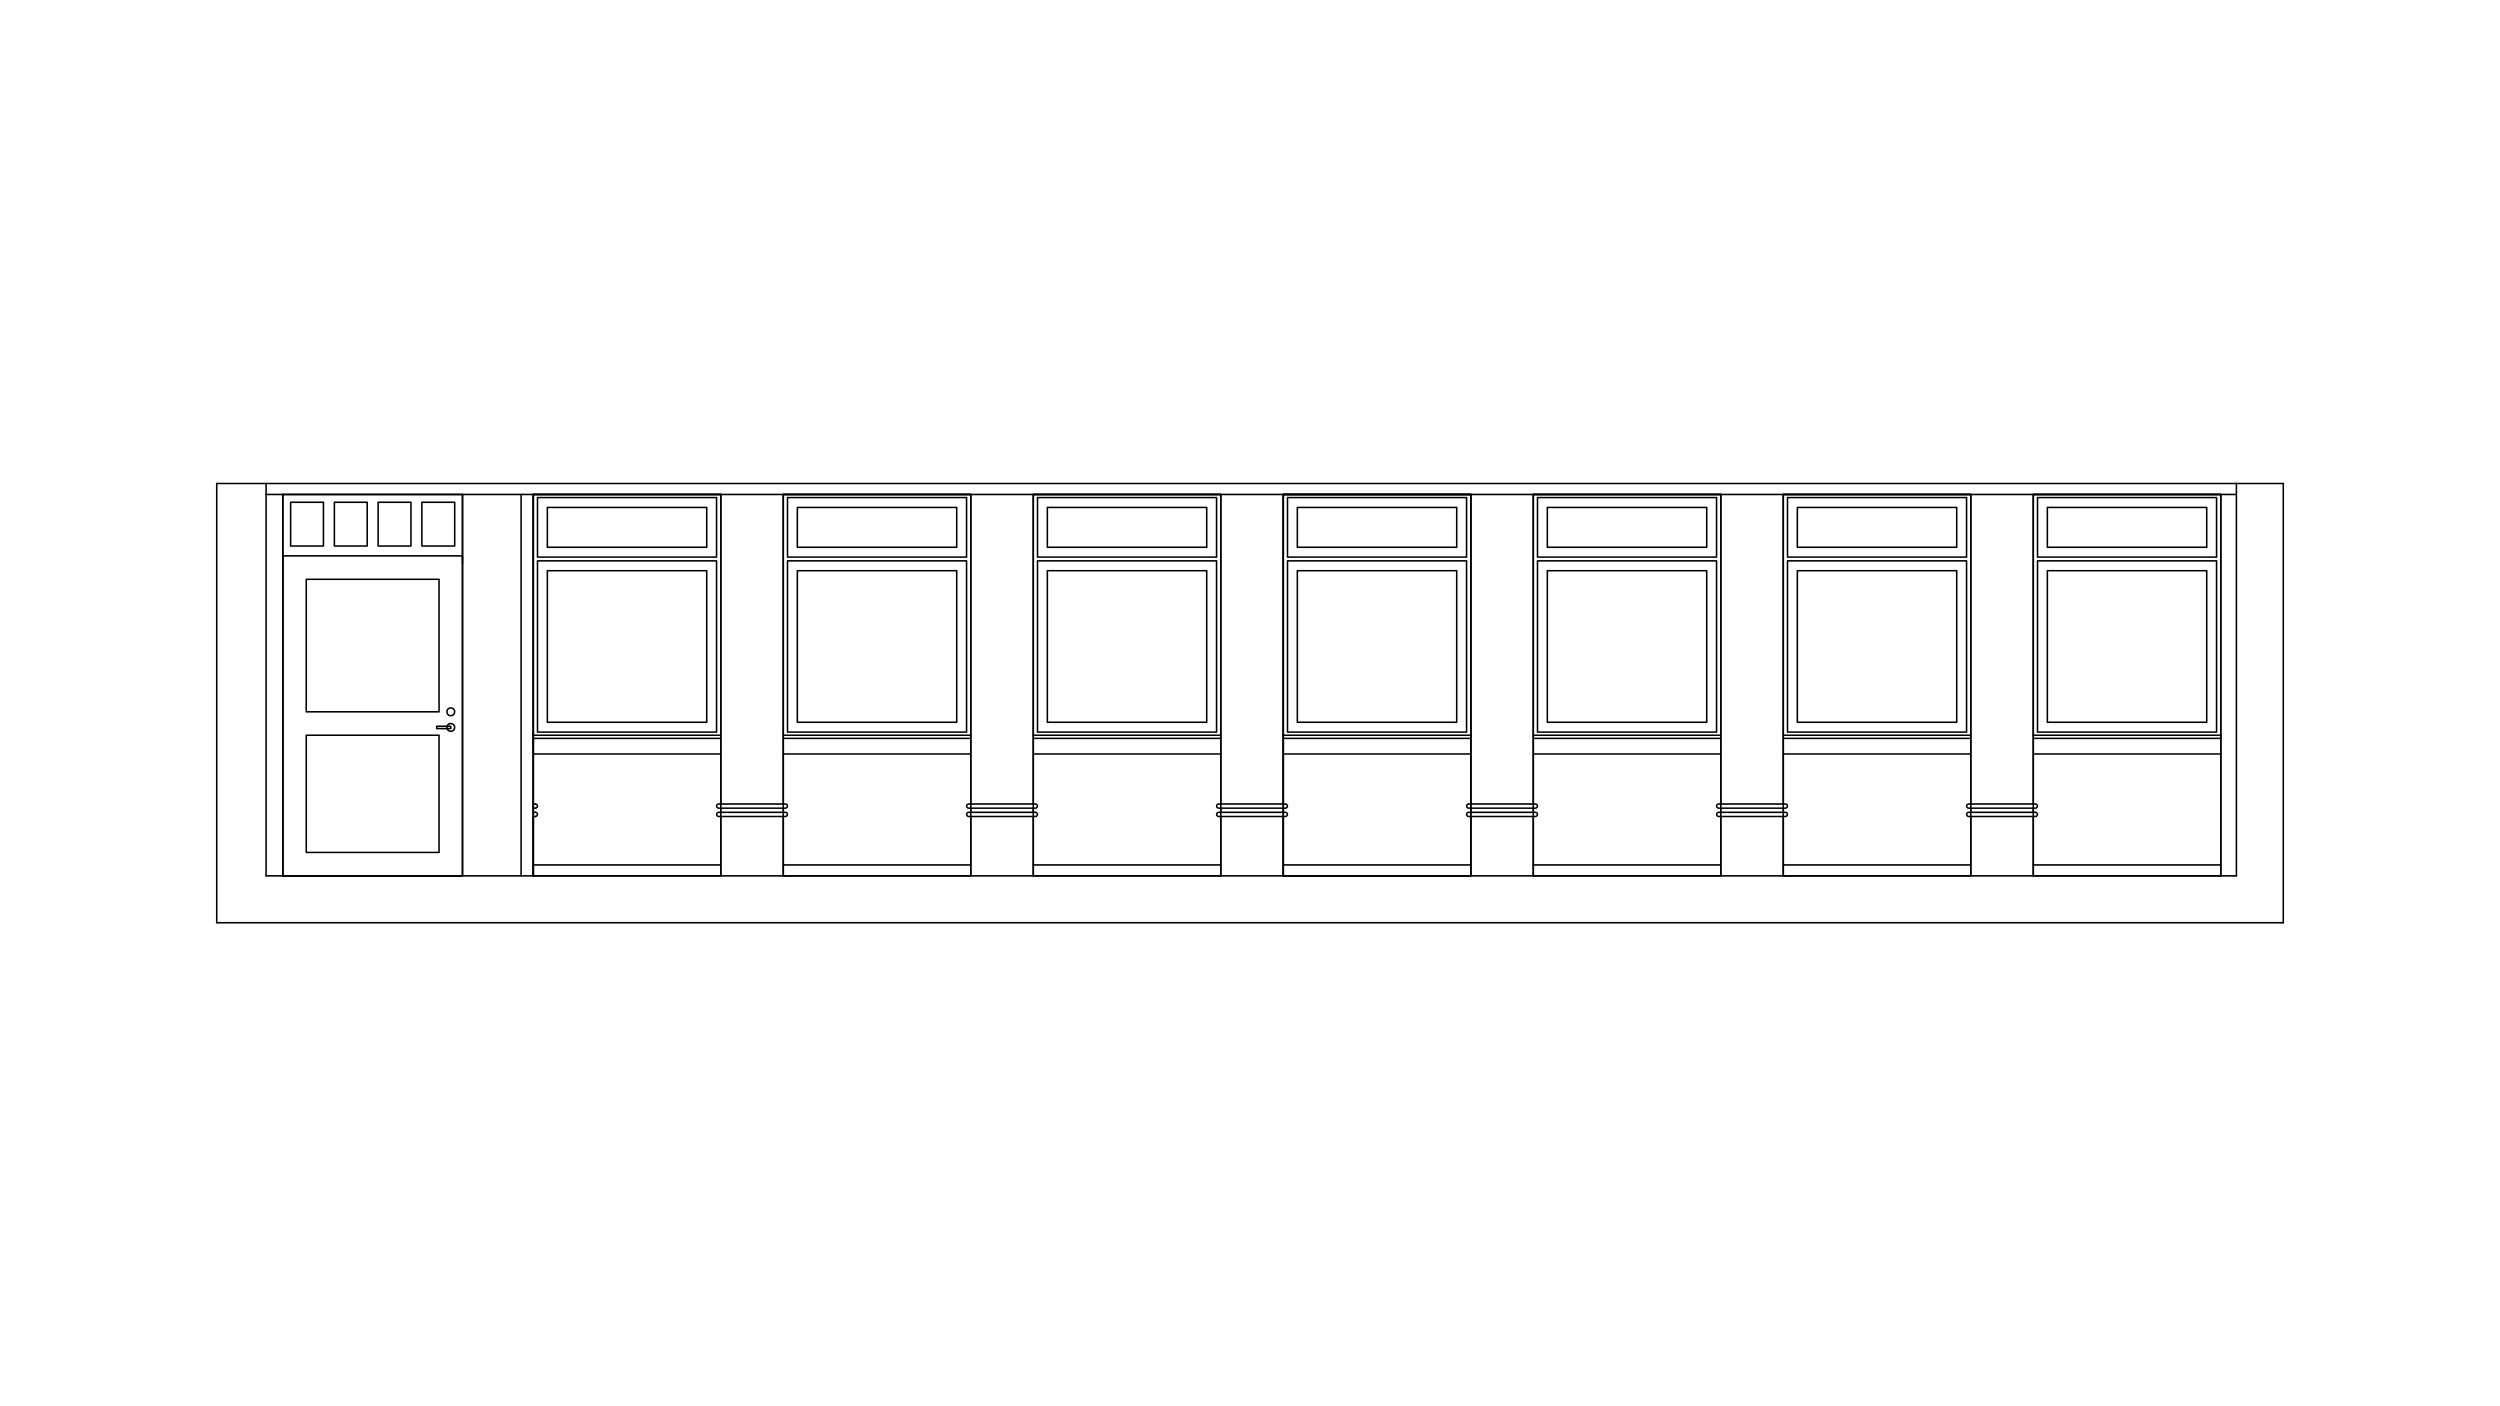 <?xml version="1.0" encoding="UTF-8"?><svg id="ELEVATIONS" xmlns="http://www.w3.org/2000/svg" viewBox="0 0 4535.43 2551.18"><defs><style>.cls-1{fill:none;stroke:#000;stroke-linecap:round;stroke-linejoin:round;stroke-width:2.83px;}</style></defs><g id="SOUTH"><line class="cls-1" x1="482.74" y1="1588.96" x2="482.74" y2="877.18"/><rect class="cls-1" x="3688.72" y="897.02" width="340.16" height="691.94"/><rect class="cls-1" x="3235.18" y="897.02" width="340.16" height="691.94"/><rect class="cls-1" x="2781.64" y="897.02" width="340.16" height="691.94"/><rect class="cls-1" x="2328.09" y="897.02" width="340.16" height="691.94"/><rect class="cls-1" x="2328.09" y="897.02" width="340.16" height="691.94"/><rect class="cls-1" x="1874.55" y="897.02" width="340.16" height="691.94"/><rect class="cls-1" x="1421.01" y="897.02" width="340.16" height="691.94"/><rect class="cls-1" x="967.47" y="897.02" width="340.16" height="691.94"/><rect class="cls-1" x="513.07" y="897.02" width="325.98" height="691.94"/><line class="cls-1" x1="482.74" y1="897.02" x2="4057.23" y2="897.02"/><line class="cls-1" x1="967.47" y1="1588.96" x2="967.47" y2="897.02"/><line class="cls-1" x1="945.36" y1="1588.96" x2="945.36" y2="897.02"/><line class="cls-1" x1="513.07" y1="1588.96" x2="513.07" y2="897.02"/><line class="cls-1" x1="839.06" y1="1022.03" x2="839.06" y2="897.02"/><rect class="cls-1" x="527.25" y="911.2" width="59.53" height="79.37"/><rect class="cls-1" x="765.36" y="911.2" width="59.53" height="79.37"/><rect class="cls-1" x="606.62" y="911.2" width="59.53" height="79.37"/><rect class="cls-1" x="685.99" y="911.2" width="59.53" height="79.37"/><polyline class="cls-1" points="967.47 1339.51 967.47 1367.86 1307.62 1367.86"/><rect class="cls-1" x="3688.72" y="897.02" width="340.16" height="436.82"/><rect class="cls-1" x="3714.24" y="1035.35" width="289.13" height="274.96"/><rect class="cls-1" x="3696.38" y="1017.5" width="324.85" height="310.68"/><rect class="cls-1" x="3714.24" y="920.55" width="289.13" height="72.28"/><rect class="cls-1" x="3696.38" y="902.69" width="324.85" height="108"/><rect class="cls-1" x="3235.18" y="897.02" width="340.16" height="436.82"/><rect class="cls-1" x="3260.69" y="1035.35" width="289.13" height="274.96"/><rect class="cls-1" x="3242.83" y="1017.5" width="324.85" height="310.68"/><rect class="cls-1" x="3260.69" y="920.55" width="289.13" height="72.28"/><rect class="cls-1" x="3242.83" y="902.69" width="324.85" height="108"/><rect class="cls-1" x="2781.64" y="897.02" width="340.16" height="436.82"/><rect class="cls-1" x="2807.15" y="1035.35" width="289.13" height="274.96"/><rect class="cls-1" x="2789.29" y="1017.5" width="324.85" height="310.68"/><rect class="cls-1" x="2807.15" y="920.55" width="289.13" height="72.28"/><rect class="cls-1" x="2789.29" y="902.69" width="324.85" height="108"/><rect class="cls-1" x="2328.09" y="897.02" width="340.16" height="436.82"/><rect class="cls-1" x="2353.6" y="1035.35" width="289.13" height="274.96"/><rect class="cls-1" x="2335.75" y="1017.5" width="324.85" height="310.68"/><rect class="cls-1" x="2353.6" y="920.55" width="289.13" height="72.28"/><rect class="cls-1" x="2335.75" y="902.69" width="324.85" height="108"/><rect class="cls-1" x="1874.55" y="897.02" width="340.16" height="436.82"/><rect class="cls-1" x="1900.06" y="1035.35" width="289.13" height="274.96"/><rect class="cls-1" x="1882.2" y="1017.5" width="324.85" height="310.68"/><rect class="cls-1" x="1900.06" y="920.55" width="289.13" height="72.28"/><rect class="cls-1" x="1882.2" y="902.69" width="324.85" height="108"/><rect class="cls-1" x="1421.01" y="897.02" width="340.16" height="436.82"/><rect class="cls-1" x="1446.52" y="1035.35" width="289.13" height="274.96"/><rect class="cls-1" x="1428.66" y="1017.5" width="324.85" height="310.68"/><rect class="cls-1" x="1446.52" y="920.55" width="289.13" height="72.28"/><rect class="cls-1" x="1428.66" y="902.69" width="324.85" height="108"/><line class="cls-1" x1="4057.23" y1="1588.96" x2="4057.23" y2="877.18"/><rect class="cls-1" x="967.47" y="897.02" width="340.16" height="436.82"/><rect class="cls-1" x="992.98" y="1035.35" width="289.13" height="274.96"/><rect class="cls-1" x="975.12" y="1017.5" width="324.85" height="310.68"/><rect class="cls-1" x="992.98" y="920.55" width="289.13" height="72.28"/><rect class="cls-1" x="975.12" y="902.69" width="324.85" height="108"/><line class="cls-1" x1="3235.18" y1="1333.84" x2="3235.18" y2="1458.57"/><line class="cls-1" x1="3121.79" y1="1333.84" x2="3121.79" y2="1458.57"/><line class="cls-1" x1="2781.64" y1="1333.84" x2="2781.64" y2="1458.57"/><line class="cls-1" x1="2668.25" y1="1333.84" x2="2668.25" y2="1458.57"/><line class="cls-1" x1="2328.09" y1="1333.84" x2="2328.09" y2="1458.57"/><line class="cls-1" x1="2214.71" y1="1333.84" x2="2214.71" y2="1458.57"/><line class="cls-1" x1="1874.55" y1="1333.84" x2="1874.55" y2="1458.57"/><line class="cls-1" x1="1761.16" y1="1333.84" x2="1761.16" y2="1458.57"/><line class="cls-1" x1="1421.01" y1="1333.84" x2="1421.01" y2="1458.57"/><line class="cls-1" x1="1307.62" y1="1333.84" x2="1307.62" y2="1458.57"/><line class="cls-1" x1="3575.34" y1="1333.84" x2="3575.34" y2="1458.57"/><line class="cls-1" x1="4028.88" y1="1333.84" x2="4028.88" y2="1588.96"/><line class="cls-1" x1="3688.72" y1="1333.84" x2="3688.72" y2="1458.57"/><line class="cls-1" x1="3688.72" y1="1367.86" x2="4028.88" y2="1367.86"/><line class="cls-1" x1="3575.34" y1="1339.51" x2="3235.18" y2="1339.51"/><polyline class="cls-1" points="4028.88 1333.84 4028.88 1339.51 3688.72 1339.51"/><line class="cls-1" x1="3235.18" y1="1367.86" x2="3575.34" y2="1367.86"/><line class="cls-1" x1="3121.79" y1="1339.51" x2="2781.64" y2="1339.51"/><line class="cls-1" x1="2781.64" y1="1367.86" x2="3121.79" y2="1367.86"/><line class="cls-1" x1="2668.25" y1="1339.51" x2="2328.09" y2="1339.51"/><line class="cls-1" x1="2328.09" y1="1367.86" x2="2668.25" y2="1367.86"/><line class="cls-1" x1="2214.71" y1="1339.51" x2="1874.55" y2="1339.51"/><line class="cls-1" x1="1874.55" y1="1367.86" x2="2214.71" y2="1367.86"/><line class="cls-1" x1="1761.16" y1="1339.51" x2="1421.01" y2="1339.51"/><line class="cls-1" x1="1421.01" y1="1367.86" x2="1761.16" y2="1367.86"/><line class="cls-1" x1="1307.62" y1="1339.51" x2="967.47" y2="1339.51"/><line class="cls-1" x1="482.74" y1="1588.96" x2="4057.23" y2="1588.96"/><line class="cls-1" x1="482.74" y1="877.18" x2="4057.23" y2="877.18"/><line class="cls-1" x1="482.74" y1="877.18" x2="393.17" y2="877.18"/><line class="cls-1" x1="4057.23" y1="877.18" x2="4142.27" y2="877.18"/><line class="cls-1" x1="393.17" y1="1674" x2="393.17" y2="877.18"/><line class="cls-1" x1="4142.27" y1="1674" x2="4142.27" y2="877.18"/><line class="cls-1" x1="4142.27" y1="1674" x2="393.17" y2="1674"/><line class="cls-1" x1="967.47" y1="1588.96" x2="967.47" y2="1481.24"/><line class="cls-1" x1="967.47" y1="1466.13" x2="967.47" y2="1458.57"/><line class="cls-1" x1="1421.01" y1="1466.13" x2="1421.01" y2="1473.69"/><path class="cls-1" d="M1303.84,1458.57c-1,0-1.96.4-2.67,1.11-.71.71-1.11,1.67-1.11,2.67s.4,1.96,1.11,2.67c.71.71,1.67,1.11,2.67,1.11h120.94c1,0,1.96-.4,2.67-1.11.71-.71,1.11-1.67,1.11-2.67s-.4-1.96-1.11-2.67c-.71-.71-1.67-1.11-2.67-1.11h-120.94Z"/><path class="cls-1" d="M1303.84,1473.69c-1,0-1.96.4-2.67,1.11-.71.71-1.11,1.67-1.11,2.67s.4,1.96,1.11,2.67c.71.71,1.67,1.11,2.67,1.11h120.94c1,0,1.96-.4,2.67-1.11s1.11-1.67,1.11-2.67-.4-1.96-1.11-2.67c-.71-.71-1.67-1.11-2.67-1.11h-120.94Z"/><path class="cls-1" d="M1757.39,1458.57c-1,0-1.96.4-2.67,1.11s-1.11,1.67-1.11,2.67.4,1.96,1.11,2.67c.71.71,1.67,1.11,2.67,1.11h120.94c1,0,1.96-.4,2.67-1.11s1.11-1.67,1.11-2.67c0-1-.4-1.96-1.11-2.67s-1.67-1.11-2.67-1.11h-120.94Z"/><path class="cls-1" d="M1757.39,1473.69c-1,0-1.96.4-2.67,1.11s-1.11,1.67-1.11,2.67.4,1.96,1.11,2.67c.71.71,1.67,1.11,2.67,1.11h120.94c1,0,1.96-.4,2.67-1.11.71-.71,1.11-1.67,1.11-2.67s-.4-1.96-1.11-2.67-1.67-1.11-2.67-1.11h-120.94Z"/><path class="cls-1" d="M2210.93,1458.57c-1,0-1.96.4-2.67,1.11-.71.71-1.11,1.67-1.11,2.67s.4,1.96,1.11,2.67c.71.71,1.67,1.11,2.67,1.11h120.94c1,0,1.96-.4,2.67-1.11.71-.71,1.11-1.67,1.11-2.67s-.4-1.96-1.11-2.67c-.71-.71-1.67-1.11-2.67-1.11h-120.94Z"/><path class="cls-1" d="M2210.93,1473.69c-1,0-1.96.4-2.67,1.11-.71.71-1.11,1.67-1.11,2.67s.4,1.96,1.11,2.67c.71.71,1.67,1.11,2.67,1.11h120.94c1,0,1.96-.4,2.67-1.11s1.11-1.67,1.11-2.67-.4-1.96-1.11-2.67c-.71-.71-1.67-1.11-2.67-1.11h-120.94Z"/><path class="cls-1" d="M2664.47,1458.57c-1,0-1.96.4-2.67,1.11-.71.71-1.11,1.67-1.11,2.67s.4,1.96,1.11,2.67c.71.71,1.67,1.11,2.67,1.11h120.94c1,0,1.96-.4,2.67-1.11.71-.71,1.11-1.67,1.11-2.67s-.4-1.96-1.11-2.67c-.71-.71-1.67-1.11-2.67-1.11h-120.94Z"/><path class="cls-1" d="M2664.47,1473.69c-1,0-1.96.4-2.67,1.11-.71.71-1.11,1.67-1.11,2.67s.4,1.96,1.11,2.67c.71.71,1.67,1.11,2.67,1.11h120.94c1,0,1.96-.4,2.67-1.11s1.11-1.67,1.11-2.67-.4-1.96-1.11-2.67c-.71-.71-1.67-1.11-2.67-1.11h-120.94Z"/><path class="cls-1" d="M3118.01,1458.57c-1,0-1.96.4-2.67,1.11-.71.71-1.11,1.67-1.11,2.67s.4,1.96,1.11,2.67c.71.71,1.67,1.11,2.67,1.11h120.94c1,0,1.96-.4,2.67-1.11.71-.71,1.11-1.67,1.11-2.67s-.4-1.96-1.11-2.67c-.71-.71-1.67-1.11-2.67-1.11h-120.94Z"/><path class="cls-1" d="M3118.01,1473.69c-1,0-1.96.4-2.67,1.11-.71.71-1.11,1.67-1.11,2.67s.4,1.96,1.11,2.67c.71.71,1.67,1.11,2.67,1.11h120.94c1,0,1.96-.4,2.67-1.11s1.11-1.67,1.11-2.67-.4-1.96-1.11-2.67c-.71-.71-1.67-1.11-2.67-1.11h-120.94Z"/><path class="cls-1" d="M3571.56,1458.57c-1,0-1.96.4-2.67,1.11-.71.71-1.11,1.67-1.11,2.67s.4,1.96,1.11,2.67c.71.71,1.67,1.11,2.67,1.11h120.94c1,0,1.96-.4,2.67-1.11.71-.71,1.11-1.67,1.11-2.67s-.4-1.96-1.11-2.67c-.71-.71-1.67-1.11-2.67-1.11h-120.94Z"/><path class="cls-1" d="M3571.56,1473.69c-1,0-1.96.4-2.67,1.11-.71.71-1.11,1.67-1.11,2.67s.4,1.96,1.11,2.67c.71.71,1.67,1.11,2.67,1.11h120.94c1,0,1.96-.4,2.67-1.11s1.11-1.67,1.11-2.67-.4-1.96-1.11-2.67c-.71-.71-1.67-1.11-2.67-1.11h-120.94Z"/><line class="cls-1" x1="3688.72" y1="1569.12" x2="4028.88" y2="1569.12"/><line class="cls-1" x1="3688.72" y1="1481.24" x2="3688.72" y2="1588.96"/><line class="cls-1" x1="3688.72" y1="1466.13" x2="3688.72" y2="1473.69"/><line class="cls-1" x1="3235.18" y1="1569.12" x2="3575.34" y2="1569.12"/><line class="cls-1" x1="3235.18" y1="1481.24" x2="3235.18" y2="1588.96"/><line class="cls-1" x1="2781.64" y1="1569.12" x2="3121.79" y2="1569.12"/><line class="cls-1" x1="2781.64" y1="1481.24" x2="2781.64" y2="1588.96"/><line class="cls-1" x1="3121.79" y1="1481.24" x2="3121.79" y2="1588.96"/><line class="cls-1" x1="3121.79" y1="1466.13" x2="3121.79" y2="1473.69"/><line class="cls-1" x1="3575.34" y1="1481.24" x2="3575.34" y2="1588.96"/><line class="cls-1" x1="3575.34" y1="1466.13" x2="3575.34" y2="1473.69"/><line class="cls-1" x1="3235.18" y1="1466.13" x2="3235.18" y2="1473.69"/><line class="cls-1" x1="2781.64" y1="1466.13" x2="2781.64" y2="1473.69"/><line class="cls-1" x1="2328.09" y1="1569.12" x2="2668.25" y2="1569.12"/><line class="cls-1" x1="2328.09" y1="1481.24" x2="2328.09" y2="1588.96"/><line class="cls-1" x1="2668.25" y1="1481.24" x2="2668.25" y2="1588.96"/><line class="cls-1" x1="2668.25" y1="1466.13" x2="2668.25" y2="1473.69"/><line class="cls-1" x1="2328.09" y1="1466.13" x2="2328.09" y2="1473.69"/><line class="cls-1" x1="1874.55" y1="1569.12" x2="2214.71" y2="1569.12"/><line class="cls-1" x1="1874.55" y1="1481.24" x2="1874.55" y2="1588.96"/><line class="cls-1" x1="2214.71" y1="1481.24" x2="2214.71" y2="1588.96"/><line class="cls-1" x1="2214.71" y1="1466.13" x2="2214.71" y2="1473.69"/><line class="cls-1" x1="1874.55" y1="1466.13" x2="1874.55" y2="1473.69"/><line class="cls-1" x1="1421.01" y1="1569.12" x2="1761.16" y2="1569.12"/><line class="cls-1" x1="1421.01" y1="1481.24" x2="1421.01" y2="1588.96"/><line class="cls-1" x1="1761.16" y1="1481.24" x2="1761.16" y2="1588.96"/><line class="cls-1" x1="1761.16" y1="1466.13" x2="1761.16" y2="1473.69"/><line class="cls-1" x1="967.47" y1="1569.12" x2="1307.62" y2="1569.12"/><line class="cls-1" x1="967.47" y1="1481.24" x2="967.47" y2="1588.96"/><line class="cls-1" x1="967.47" y1="1326.76" x2="967.47" y2="1458.57"/><line class="cls-1" x1="1307.62" y1="1481.24" x2="1307.62" y2="1588.96"/><line class="cls-1" x1="1307.62" y1="1466.13" x2="1307.62" y2="1473.69"/><line class="cls-1" x1="967.47" y1="1466.13" x2="967.47" y2="1473.69"/><line class="cls-1" x1="971.25" y1="1458.57" x2="967.47" y2="1458.57"/><line class="cls-1" x1="971.25" y1="1466.13" x2="967.47" y2="1466.13"/><line class="cls-1" x1="971.25" y1="1473.69" x2="967.47" y2="1473.69"/><line class="cls-1" x1="971.25" y1="1481.24" x2="967.47" y2="1481.24"/><line class="cls-1" x1="967.47" y1="1462.35" x2="967.47" y2="1462.35"/><path class="cls-1" d="M971.25,1466.13c1,0,1.96-.4,2.67-1.11.71-.71,1.11-1.67,1.11-2.67s-.4-1.96-1.11-2.67-1.67-1.11-2.67-1.11"/><line class="cls-1" x1="967.47" y1="1477.46" x2="967.47" y2="1477.46"/><path class="cls-1" d="M971.25,1481.24c1,0,1.96-.4,2.67-1.11.71-.71,1.11-1.67,1.11-2.67s-.4-1.96-1.11-2.67-1.67-1.11-2.67-1.11"/><rect class="cls-1" x="513.07" y="1008.43" width="325.98" height="580.53"/><rect class="cls-1" x="555.59" y="1333.84" width="240.94" height="212.6"/><rect class="cls-1" x="555.59" y="1050.95" width="240.94" height="240.38"/><path class="cls-1" d="M824.88,1291.32c0-.89-.17-1.78-.5-2.61-.36-.9-.89-1.72-1.58-2.4-.68-.68-1.5-1.22-2.4-1.58-.83-.33-1.72-.5-2.61-.5s-1.78.17-2.61.5c-.9.36-1.72.89-2.4,1.58-.68.68-1.22,1.5-1.58,2.4-.33.83-.5,1.71-.5,2.61s.17,1.78.5,2.61c.36.9.89,1.72,1.58,2.4s1.5,1.22,2.4,1.58c.83.33,1.72.5,2.61.5s1.78-.17,2.61-.5c.9-.36,1.72-.89,2.4-1.58.68-.68,1.22-1.5,1.58-2.4.33-.83.5-1.71.5-2.61Z"/><path class="cls-1" d="M824.88,1319.67c0-.89-.17-1.78-.5-2.61-.36-.9-.89-1.72-1.58-2.4-.68-.68-1.5-1.22-2.4-1.58-.83-.33-1.72-.5-2.61-.5s-1.78.17-2.61.5c-.9.36-1.72.89-2.4,1.58-.68.68-1.22,1.5-1.58,2.4-.33.83-.5,1.71-.5,2.61s.17,1.78.5,2.61c.36.9.89,1.72,1.58,2.4.69.68,1.5,1.22,2.4,1.58.83.33,1.72.5,2.61.5s1.78-.17,2.61-.5c.9-.36,1.72-.89,2.4-1.58s1.22-1.5,1.58-2.4c.33-.83.5-1.71.5-2.61Z"/><rect class="cls-1" x="792.28" y="1317.54" width="25.51" height="4.25"/></g></svg>